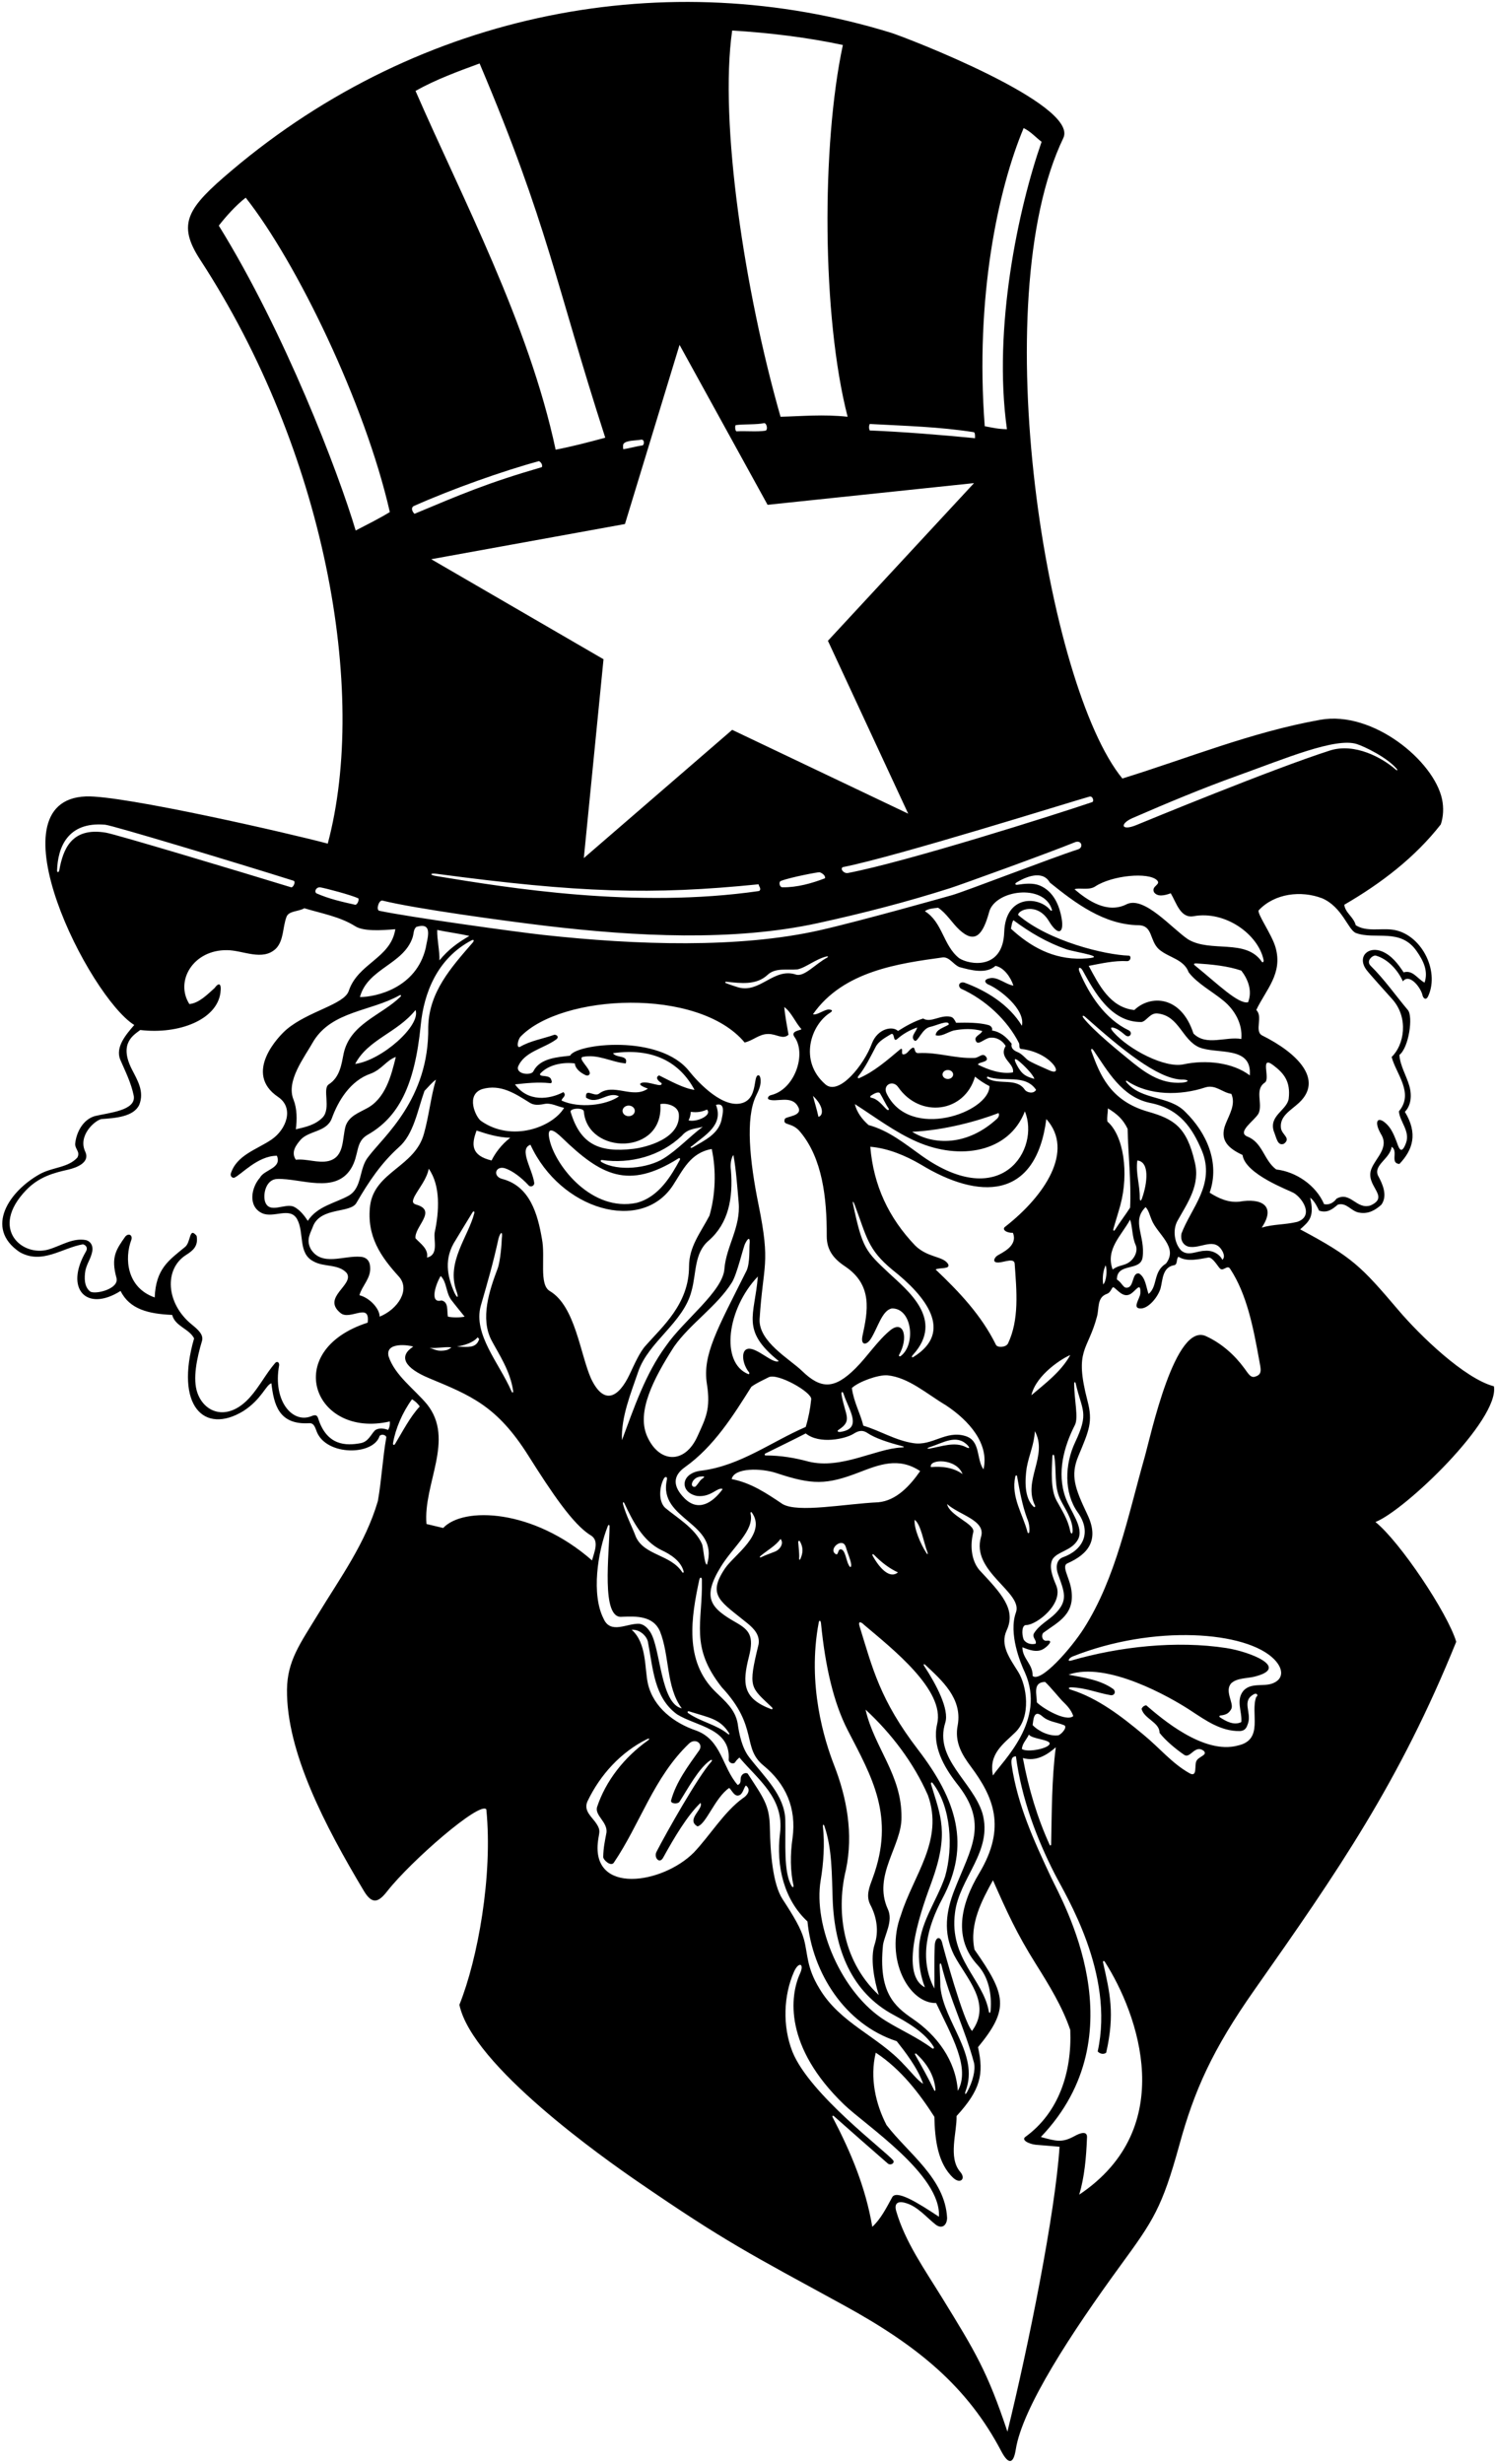 <?xml version="1.0" encoding="UTF-8"?>
<svg xmlns="http://www.w3.org/2000/svg" xmlns:xlink="http://www.w3.org/1999/xlink" width="432pt" height="711pt" viewBox="0 0 432 711" version="1.1">
<g id="surface1">
<path style=" stroke:none;fill-rule:nonzero;fill:rgb(0%,0%,0%);fill-opacity:1;" d="M 397.188 439.227 C 405.699 435.895 433.07 409.719 431.391 400.059 C 422.965 397.852 410.164 385.543 403.836 378.109 C 393.066 365.457 390.562 362.809 375.445 354.77 C 377.898 352.559 379.695 351.309 378.324 345.625 C 379.547 346.562 380.195 347.93 380.914 349.371 C 383.219 350.16 384.73 349.012 386.316 347.641 C 388.91 346.922 390.133 349.586 392.508 349.945 C 395.172 350.449 397.262 349.152 398.914 347.641 C 400.789 344.977 399.203 341.594 397.91 339.219 C 396.594 336.141 401.438 334.395 401.867 330.938 C 403.887 332.234 401.293 335.688 404.102 335.906 C 408.02 331.809 409.492 327.09 405.684 320.855 C 407.309 319.234 407.859 316.418 406.945 313.281 C 406.074 310.309 404.309 307.527 404.102 304.441 C 406.855 302.301 408.113 293.301 406.547 291.48 C 403.094 287.379 399.711 282.555 395.82 278.738 C 394.254 277.188 396.641 275.484 397.332 275.785 C 400.859 276.793 403.742 280.105 405.109 283.203 C 406.992 280.781 410.297 284.953 410.793 287.273 C 410.926 287.898 411.73 288.996 412.449 287.402 C 415.816 279.91 410.203 269.27 402 268.277 C 398.48 267.852 394.523 268.945 391.5 267.004 C 390.852 264.555 388.477 263.473 388.188 261.098 C 398.844 254.906 408.562 247.488 416.055 237.914 C 416.816 235.703 416.93 233.066 416.422 230.656 C 414.074 219.555 396.41 205.027 381.297 207.715 C 361.383 211.258 343.082 218.805 324.109 224.664 C 302.266 198.109 284.336 87.102 307.047 39.855 C 311.734 30.102 261.535 10.758 257.215 9.43 C 192.957 -10.344 121.617 2.93 66.844 49.246 C 54.125 60 50.988 64.504 57.812 74.965 C 93.77 130.07 106.402 199.367 94.645 243.457 C 84.242 240.656 35.348 229.426 24.805 229.836 C -2.984 230.926 25.766 287.688 38.773 295.801 C 36.324 298.609 33.355 302.121 34.668 305.664 C 36.18 309.191 37.836 312.359 38.629 316.25 C 39.293 320.48 31.645 321.074 27.395 322.082 C 23.902 323.09 22.016 326.871 21.707 330.074 C 21.637 331.656 23.219 332.305 22.355 334.035 C 19.691 336.984 15.445 336.77 11.699 338.715 C 2.625 343.684 -4.57 354.406 5.652 361.32 C 12.113 365.031 17.965 360.098 23.941 359.09 C 24.875 359.305 25.434 360.172 24.805 361.18 C 18.574 371.836 24.895 378.801 34.812 372.555 C 37.465 377.859 42.895 379.16 49.715 379.465 C 50.582 382.777 54.613 383.426 56.051 386.234 C 50.453 405.621 58.879 414.113 70.246 407.227 C 75.562 403.82 76.789 399.625 78.371 399.195 C 79.078 405.184 80.414 411.242 89.242 410.715 C 90.695 410.617 90.977 411.922 91.484 413.199 C 94.254 420.156 107.82 420.125 109.621 414.387 C 110.195 413.738 111.422 414.098 111.562 414.746 C 110.484 420.793 110.195 427.129 109.117 433.18 C 105.547 445.375 98.281 455.27 91.812 465.895 C 86.672 474.332 82.957 479.262 82.875 487.609 C 82.703 505.52 93.801 526.859 105.078 545.699 C 107.527 549.785 109.34 548.938 111.805 545.797 C 118.711 536.996 138.691 519.652 140.438 522.172 C 142.348 541.297 137.941 565.414 132.66 578.547 C 136.328 596.113 174.656 623.059 184.328 629.699 C 209.59 647.043 216.691 650.512 243.648 665.258 C 265.391 677.152 279.449 688.953 289.145 707.395 C 291.219 711.344 292.664 711.098 293.324 706.891 C 295.223 694.82 309.43 673.148 323.621 653.703 C 333.012 640.836 335.547 637.219 340.594 618.879 C 344.859 603.379 350.004 591.648 362.324 574.141 C 386.277 540.105 404.129 514.277 420.516 473.785 C 418.027 465.488 404.246 444.891 397.188 439.227 Z M 391.5 269.234 C 397.047 271.34 404.426 267.648 409.141 274.562 C 410.941 277.152 412.523 280.176 411.371 283.562 C 409.285 282.48 407.988 279.816 405.324 280.609 C 403.828 278.336 401.938 275.766 399.148 274.59 C 395.152 272.898 391.805 276.062 394.555 279.844 C 395.375 280.973 400.48 286.59 402.066 288.375 C 406.887 293.805 405.453 301.609 401.867 305.02 C 403.094 309.844 408.422 315.457 403.957 320.715 C 404.227 323.742 407.266 326.461 406.012 329.859 C 404.52 333.895 403.754 330.645 403.281 329.434 C 402.609 327.719 401.906 325.953 400.684 324.664 C 397.973 321.809 396.523 323.355 398.773 327.266 C 401.223 331.152 397.352 334.051 396.055 337.219 C 393.984 342.223 401.578 345.191 395.82 347.855 C 391.715 349.227 389.988 343.684 385.957 345.914 C 385.02 347.211 383.652 347.785 382.355 347.496 C 380.051 342.098 374.293 338.137 368.531 337.488 C 364.934 334.824 364.645 329.715 360.18 327.984 C 357.086 326.688 362.266 323.395 363.422 321.355 C 364.758 318.52 362.191 314.496 365.219 312.434 C 366.984 311.391 363.656 304.371 367.668 307.395 C 370.691 309.699 372.746 312.02 372.133 317.113 C 371.559 320.426 366.445 321.938 367.812 326.402 C 368.613 328.305 368.875 330.828 370.766 330.074 C 372.926 328.418 370.133 327.5 369.898 325.535 C 369.465 322.047 372.812 320.418 375.156 318.211 C 382.105 311.668 374.973 304.02 364.355 298.754 C 362.215 297.438 364.789 293.355 362.773 291.48 C 365.508 285.648 370.547 280.969 368.316 273.336 C 367.254 269.629 362.844 263.508 363.492 262.68 C 368.102 257.785 375.73 256.922 381.781 259.227 C 387.594 261.711 389.27 268.297 391.5 269.234 Z M 343.117 359.738 C 346.715 360.602 350.82 356.641 353.125 361.32 C 353.484 362.148 353.629 362.977 352.98 363.555 C 352.188 361.898 350.102 360.746 347.941 360.961 C 345.637 360.961 343.047 362.688 341.027 360.816 C 339.156 358.801 338.547 354.949 340.02 352.32 C 342.898 347.137 346.715 341.953 344.988 335.258 C 342.668 325.199 338.945 322.93 331.531 320.816 C 320.41 317.648 317.57 309.871 315.199 303.48 C 314.879 302.621 315.297 302.41 315.816 303.172 C 319.891 309.102 323.922 316.543 332.027 318.266 C 340.703 319.938 344.34 325.609 347.078 332.09 C 351.055 341.809 343.906 348.648 341.172 355.992 C 340.812 357.793 341.605 359.27 343.117 359.738 Z M 271.547 573.363 C 271.547 571.418 271.367 569.312 271.352 567.195 C 271.348 566.488 271.691 566.406 271.852 567.059 C 274.23 576.875 278.637 585.465 281.27 595.32 C 281.746 597.469 280.859 600.809 279.328 603.613 C 278.73 604.711 278.496 604.371 278.891 603.301 C 282.746 592.848 272.527 583.551 271.547 573.363 Z M 230.5 445.043 C 230.473 444.656 230.852 444.539 231.016 444.84 C 232.027 446.703 231.883 448.145 231.133 449.883 C 230.977 450.25 230.738 450.188 230.766 449.727 C 230.852 448.277 230.621 446.621 230.5 445.043 Z M 225.973 434.043 C 221.363 430.945 216.898 427.922 211.285 426.844 C 212.004 423.492 219.82 423.648 224.227 425.113 C 234.547 428.539 238.633 428.539 248.023 424.922 C 253.875 422.668 259.508 420.41 265.715 424.535 C 262.766 428.785 258.805 433.07 253.621 433.535 C 244.043 433.969 230.453 436.672 225.973 434.043 Z M 226.77 525.227 C 226.59 518.086 220.715 512.797 216.348 507.121 C 214.266 504.422 213.445 500.48 213.012 497.328 C 212.281 493.266 209.305 490.855 206.613 488.23 C 197.457 479.297 199.645 466.609 201.926 455.93 C 202.121 455.023 202.68 455.098 202.695 455.93 C 202.922 468.34 199.141 475.125 208.402 486.891 C 219.188 498.445 214.074 504.352 220.555 509.57 C 226.816 514.754 230.074 521.664 228.852 530.523 C 228.176 535.16 228.195 539.949 229.148 544.211 C 229.234 544.598 228.883 544.734 228.656 544.367 C 226.172 540.355 226.93 531.789 226.77 525.227 Z M 156.492 357.504 C 155.27 350.379 153.035 342.312 145.043 340.227 C 142.234 339.523 142.988 336.371 145.766 337.129 C 148.016 337.852 150.59 339.867 152.531 341.953 C 153.145 342.801 154.402 342.258 154.262 341.305 C 153.719 337.371 149.723 331.551 153.18 330.359 C 161.867 349.215 185.23 355.996 194.336 342.062 C 197.215 337.656 199.344 332.672 205.523 331.586 C 206.875 337.758 206.605 344.836 204.875 350.809 C 202.285 355.777 198.973 359.738 198.973 365.496 C 198.953 376.32 191.27 382.832 186.516 388.25 C 184.734 390.141 183.191 393.742 181.773 396.715 C 178.68 403.184 174.473 405.773 170.695 397.875 C 167.543 390.859 166.141 376.871 158.723 372.555 C 155.574 370.609 157.555 362.781 156.492 357.504 Z M 119.988 357.359 C 119.555 354.051 126.395 349.371 120.203 347.641 C 118.859 347.223 119.156 346.465 119.699 345.266 C 121.066 342.746 123.227 340.297 123.805 337.273 C 127.262 342.172 126.828 349.586 125.531 355.633 C 125.152 357.922 126.773 362.148 123.301 362.906 C 123.805 360.387 121.285 358.801 119.988 357.359 Z M 115.164 368.379 C 118.594 372.168 114.914 377.824 109.621 379.969 C 109.691 377.809 106.883 374.57 103.789 373.777 C 104.578 370.969 107.172 368.883 106.883 365.641 C 106.793 363.68 105.625 362.781 104.148 362.688 C 99.254 362.258 92.914 365.57 89.746 360.457 C 88.254 357.648 89.746 355.777 90.469 353.688 C 92.844 348.289 101.215 350.18 102.926 347.137 C 106.523 340.945 110.051 335.688 115.164 331.082 C 119.484 327.32 120.562 320.426 122.578 314.809 C 123.66 313.73 124.668 312.434 125.891 311.57 C 124.453 316.25 123.875 322.008 122.438 327.121 C 119.844 336.77 108.254 338.066 106.883 347.855 C 105.805 356.75 109.98 362.688 115.164 368.379 Z M 157.625 267.18 C 183.543 270.266 211.758 271.723 236.148 266.406 C 249.152 263.574 261.949 260.273 274.48 256.27 C 277.43 255.328 302.66 246.203 310.27 243.113 C 312.355 242.18 312.984 244.609 311.297 245.113 C 304.07 247.422 278.758 257.223 274.984 258.309 C 273.934 258.609 248.477 265.801 236.715 268.457 C 213.457 273.707 183.902 272.754 156.926 269.812 C 149.324 268.984 117.828 264.625 109.477 262.824 C 108.594 262.52 109.312 259.91 110.34 259.871 C 119.844 262.25 146.164 265.816 157.625 267.18 Z M 126.055 252.168 C 167.195 257.652 188.125 258.32 219.059 255.191 C 219.133 255.84 219.996 256.562 219.203 257.137 C 183.512 262.293 146.816 256.23 125.961 252.82 C 123.859 252.48 124.266 251.93 126.055 252.168 Z M 225.496 254.223 C 228.441 253.105 236.422 251.633 236.672 251.715 C 237.43 251.953 238.465 252.711 238.215 253.465 C 234.469 254.906 230.148 256.129 225.973 256.059 C 225.145 256.129 224.746 254.547 225.496 254.223 Z M 353.496 288.949 C 356.414 291.406 358.883 295.371 358.453 299.836 C 353.988 299.039 348.301 301.992 344.629 298.25 C 341.059 287.195 332.141 287.062 327.562 291.48 C 320.508 290.762 317.27 284.066 314.387 278.738 C 317.855 278.07 321.879 277.152 325.477 277.371 C 326.574 277.371 326.754 275.84 325.98 275.785 C 319.148 275.574 302.914 271.668 294.012 264.051 C 293.902 262.609 299.531 260.27 302.867 265.777 C 305.574 270.289 307.297 269.301 306.578 265.102 C 305.902 261.148 304.184 257.23 300.277 255.555 C 298.285 254.734 295.914 255.008 293.742 255.336 C 293.242 255.41 292.93 255.055 293.535 254.676 C 295.977 253.172 301.023 250.887 303.156 254.688 C 310.645 260.738 318.852 266.855 328.789 267.004 C 332.965 267.109 331.883 271.34 334.621 273.914 C 337.5 276.434 341.82 276.723 343.262 280.609 C 345.855 283.965 350.164 286.148 353.496 288.949 Z M 345.492 278.02 C 349.812 278.305 354.492 278.738 358.453 280.105 C 360.254 282.41 361.766 285.863 360.395 289.25 C 357.543 289.82 351.516 283.844 345.203 278.738 C 344.574 278.27 344.664 278 345.492 278.02 Z M 305.488 454.168 C 307.363 459.453 308.547 461.855 304.684 465.715 C 302.812 467.586 300.051 468.91 298.547 471.41 C 297.973 472.633 299.484 473.355 299.051 474.363 C 297.539 474.723 296.152 474.109 295.598 473.137 C 295.02 471.625 294.984 468.801 296.461 468.961 C 299.469 468.816 307.27 462.766 304.973 457.461 C 304.109 455.371 302.723 452.148 303.984 449.898 C 305.516 447.648 309.473 447.559 311.293 444.266 C 313.113 440.879 309.133 436.203 307.691 432.172 C 305.102 425.043 307.277 417.34 310.375 411.289 C 311.523 409.164 310.168 403.898 310.195 399.32 C 310.199 398.734 310.512 398.727 310.629 399.234 C 312.465 407.246 314.566 407.562 310.441 416.277 C 307.48 422.539 307.203 430.734 311.148 436.348 C 315.438 442.27 312.707 447.387 306.828 449.449 C 304.883 450.262 304.941 452.617 305.488 454.168 Z M 268.523 418.023 C 267.633 418.176 267.629 417.895 268.422 417.645 C 272.434 416.363 276.113 413.832 279.297 416.969 C 280.145 417.805 280.047 418.191 278.914 417.605 C 275.715 415.949 271.828 417.453 268.523 418.023 Z M 277.957 425.402 C 275.438 423.531 272.035 423.078 268.812 423.387 C 268.164 421.012 276.176 420.738 277.957 425.402 Z M 267.574 448.254 C 265.809 445.605 263.844 440.898 264.133 438.578 C 266.004 440.09 266.645 444.895 267.828 448 C 268.02 448.496 267.859 448.676 267.574 448.254 Z M 278.676 414.387 C 273.133 412.73 269.172 417.34 263.773 416.473 C 258.535 415.699 254.195 412.871 249.301 411.434 C 248.438 407.836 246.562 404.719 245.988 400.562 C 248.004 398.688 253.586 396.711 256.215 396.891 C 262.332 397.465 267.66 402.289 273.133 405.531 C 279.898 409.992 285.715 416.691 284.004 424.035 C 281.844 421.082 283.285 415.699 278.676 414.387 Z M 202.645 424.395 C 196.363 425.023 196.223 430.742 201.281 431.711 C 205.434 432.172 207.18 429.004 208.691 429.723 C 205.684 433.84 201.555 436.336 197.617 432.34 C 194.32 428.988 194.164 425.969 197.809 423.383 C 206.148 417.465 211.777 408.461 216.973 400.203 C 218.555 399.051 220.285 398.328 221.941 397.465 C 224.488 396.105 234.5 401.781 234.254 403.801 C 233.965 406.609 233.461 409.203 232.668 411.793 C 222.805 416.043 213.805 422.953 202.645 424.395 Z M 202.602 426.891 C 202.059 427.27 201.203 428.855 200.699 429.074 C 198.957 429.289 199.855 426.328 202.285 426.121 C 203.895 425.91 203.383 426.348 202.602 426.891 Z M 216.746 436.836 C 216.652 436.414 216.895 436.195 217.113 436.504 C 221.488 442.633 211.988 448.73 209.383 452.59 C 204.02 460.531 208.172 462.184 215.895 468.504 C 217.734 470.008 219.473 471.859 219.059 474.508 C 215.941 487.246 216.691 486.789 222.914 492.723 C 223.223 493.016 223.074 493.379 222.695 493.238 C 214.441 490.129 214.312 485.832 216.273 478.078 C 217.801 472.055 216.332 470.379 212.453 468.172 C 205.172 464.02 202.609 461.109 208.211 452.051 C 211.805 446.238 217.805 441.707 216.746 436.836 Z M 219.805 448.871 C 221.746 447.27 223.938 446.121 225.395 444.121 C 226.492 445.398 225.18 447.363 223.523 447.867 C 222.383 448.348 221.16 448.723 220.023 449.285 C 219.293 449.648 219.156 449.406 219.805 448.871 Z M 131.797 372.555 C 132.445 374.301 132.227 375.074 131.219 373.059 C 129.113 368.27 128.125 363.141 131.578 357.867 C 133.129 355.262 134.785 352.605 136.457 349.852 C 136.727 349.406 137.094 349.562 136.961 350.094 C 135.246 356.891 128.809 364.156 131.797 372.555 Z M 139.211 314.305 C 144.613 312.723 148.914 315.711 153.035 318.266 C 154.117 318.914 155.305 318.949 156.996 318.625 C 159.086 318.121 160.957 319.344 162.898 319.703 C 159.641 325.207 147.824 329.805 138.852 323.449 C 137.336 322.289 134.426 315.98 139.211 314.305 Z M 272.27 276.289 C 274.215 276.145 275.363 278.449 277.094 279.098 C 280.332 279.961 284.723 281.188 287.461 278.738 C 289.855 279.172 291.852 281.977 292.645 284.426 C 290.668 284.199 288.16 281.938 286.094 282.258 C 283.551 282.648 284.684 283.828 285.359 284.102 C 288.508 285.371 296.156 291.23 295.094 296.02 C 291.422 289.969 284.941 285.938 278.461 283.562 C 277.074 283.219 276.445 284.426 277.453 285.289 C 284.652 288.531 290.914 294.434 294.23 300.984 C 294.535 301.578 294.086 302.57 294.875 302.715 C 298.289 303.062 302.074 304.66 304.215 307.258 C 305.16 308.402 305.547 310.043 302.883 308.828 C 301.789 308.328 297.371 306.469 296.617 305.777 C 295.863 305.086 295.199 304.336 294.23 303.793 C 293.219 303.359 291.781 302.785 292.141 301.203 C 290.555 299.188 288.828 297.746 286.453 297.387 C 286.738 296.594 286.02 295.945 285.371 295.801 C 282.711 295.082 279.254 295.082 276.086 295.152 C 275.723 294.434 275.293 293.57 274.5 293.426 C 271.547 292.777 268.812 295.297 266.578 293.93 C 263.988 294.723 261.469 296.16 259.309 297.531 C 257.754 295.977 253.445 296.816 251.789 301.105 C 249.535 307.25 242.293 316.324 238.355 312.938 C 230.527 306.105 234.227 295.629 239.797 292.203 C 240.715 291.59 240.086 291.32 239.078 291.336 C 237.562 291.625 235.855 293.031 234.758 292.703 C 243.496 280.152 259.73 278.023 272.27 276.289 Z M 267.086 262.969 C 267.949 262.25 269.531 262.105 270.898 261.961 C 273.312 263.543 274.965 266.41 277.039 268.324 C 281.598 272.527 283.852 269.734 285.645 263.152 C 287.359 256.855 301.418 254.883 303.742 262.449 C 303.875 262.879 303.582 262.992 303.273 262.617 C 299.973 258.582 290.352 258.133 289.988 269 C 289.617 280.07 279.855 278.441 276.949 276.504 C 272.34 272.836 272.195 266.137 267.086 262.969 Z M 256.652 367.359 C 250.012 361.109 249.043 360.316 246.363 347.625 C 246.133 346.539 246.375 346.539 246.777 347.613 C 250.328 357.02 250.523 360.531 257.723 366.469 C 267.301 374.004 275.527 384.301 263.809 391.578 C 263.262 391.914 263.152 391.516 263.629 390.996 C 272.965 380.758 261.863 372.262 256.652 367.359 Z M 246.852 318.625 C 252.688 322.355 258.395 326.703 264.746 329.477 C 277.27 334.949 291.344 332.594 295.957 320.715 C 300.391 331.582 289.277 349.898 266.234 333.586 C 261.359 330.133 256.742 326.277 250.812 324.672 C 248.941 323.02 247.43 321.004 246.852 318.625 Z M 264.133 300.336 C 265.016 300.859 266.219 296.953 268.453 296.379 C 270.328 296.016 273.996 294.145 273.996 295.656 C 272.723 296.527 270.324 296.988 270.18 298.754 C 271.836 299.258 273.496 297.941 275.363 297.387 C 278.102 296.883 280.766 296.738 283.645 297.531 C 283.285 298.609 281.215 298.969 281.773 300.336 C 282.383 301.938 284.184 299.688 285.875 299.473 C 287.82 299.258 289.496 300.32 290.41 301.852 C 288.254 305.379 293.094 306.891 292.5 309.48 C 289.047 310.059 285.301 308.688 282.422 307.25 C 282.383 306.438 285.715 306.621 284.867 305.16 C 283.859 303.504 282.742 305.27 281.41 305.305 C 275.578 305.52 271.098 303.621 265.195 303.906 C 263.754 304.008 264.473 301.852 263.41 302.426 C 262.332 303.074 261.953 304.371 260.727 304.266 C 260.078 304.102 261.055 301.938 259.812 302.93 C 256.098 306.047 252.379 309.289 248.098 311.133 C 247.734 311.289 247.57 310.926 247.84 310.594 C 249.949 307.98 251.367 304.938 252.898 302.066 C 253.766 300.41 255.707 299.402 257.363 298.395 C 258.445 297.98 257.812 300.949 259.094 299.836 C 260.82 298.32 262.766 297.242 264.852 296.52 C 264.637 297.746 262.691 299.188 264.133 300.336 Z M 256.047 315.605 C 254.789 313.043 257.855 311.551 259.359 313.719 C 265.695 322.836 278.555 321.105 281.555 310.703 C 282.828 311.758 284.293 312.723 285.73 313.441 C 285.715 321.012 262.754 329.301 256.047 315.605 Z M 288.324 321.219 C 288.684 321.648 288.395 322.371 287.965 322.801 C 279.297 330.812 269.543 330.477 263.41 326.617 C 272.723 326.184 282.422 323.508 288.324 321.219 Z M 256.059 320.16 C 254.859 319.086 253.551 317.117 251.562 316.785 C 251.277 316.738 251.203 316.371 251.52 316.168 C 252.516 315.523 253.715 314.914 254.125 315.531 C 255.008 316.965 255.676 318.551 256.613 319.902 C 256.844 320.234 256.5 320.559 256.059 320.16 Z M 272.176 310.082 C 272.176 309.367 272.863 308.785 273.707 308.785 C 274.555 308.785 275.238 309.367 275.238 310.082 C 275.238 310.797 274.555 311.379 273.707 311.379 C 272.863 311.379 272.176 310.797 272.176 310.082 Z M 295.957 314.52 C 293.582 310.926 288.586 313.188 285.125 311.219 C 284.914 311.102 285.016 310.613 285.281 310.719 C 289.566 312.434 296.012 309.777 299.195 314.52 C 298.402 315.816 296.516 315.258 295.957 314.52 Z M 294.406 306.375 C 295.262 307.078 298.332 309.984 298.691 311.355 C 296.336 310.672 295.164 310.219 293.652 307.395 C 292.426 305.062 293.289 305.449 294.406 306.375 Z M 236.34 322.297 C 235.906 320.211 235.262 318.266 234.758 316.25 C 237.922 319.25 237.836 321.922 236.34 322.297 Z M 238.855 276.348 C 235.422 278.199 232.191 282.043 229.824 281.238 C 223.414 279.152 219.473 286.73 213.156 284.93 C 211.977 284.555 210.797 284.18 209.645 283.715 C 209.254 283.555 209.375 283.281 209.832 283.328 C 213.902 283.746 218.418 284.371 221.652 281.328 C 223.973 279.172 227.27 280.035 230.293 279.746 C 232.711 279.242 235.453 276.828 238.645 276.023 C 239.113 275.906 239.262 276.129 238.855 276.348 Z M 215.027 300.844 C 217.402 300.336 219.203 298.395 221.797 298.395 C 224.242 298.34 226.043 300.121 227.699 298.609 C 227.27 296.16 226.676 293.031 226.477 290.617 C 228.562 292.129 229.625 295.023 231.445 297.023 C 231.012 297.387 228.203 297.531 229.43 299.258 C 232.922 304.062 229.605 314.344 222.66 316.035 C 221.992 316.16 221.453 316.879 221.941 317.258 C 224.137 318.234 228.566 315.895 230.438 319.344 C 232.074 322.188 226.855 322.102 226.621 322.945 C 225.926 325.031 228.695 323.656 231.117 326.695 C 237.449 334.285 238.789 345.617 238.734 356.664 C 238.715 360.773 240.746 363.273 244 365.438 C 252.156 370.867 250.562 378.535 249.07 385.457 C 248.449 388.336 250.223 388.277 251.414 386.445 C 253.457 383.312 254.715 378.043 257.578 377.594 C 263.375 377.512 264.551 387.969 260.121 391.324 C 259.793 391.57 259.438 391.34 259.645 390.969 C 262.363 386.148 261.02 380.879 257.219 383.785 C 253.441 386.832 250.535 391.418 247.02 394.91 C 240.953 400.938 237.082 400.945 231.613 395.641 C 228.102 392.227 219.027 387.219 219.348 380.688 C 220.363 364.637 222.586 365.07 219.039 347.641 C 216.461 334.961 215.254 322.652 218.297 316.293 C 219.07 314.676 219.93 313.074 219.562 311.066 C 219.348 309.984 218.484 309.949 218.195 311.57 C 217.766 314.02 217.477 316.969 214.883 318.121 C 209.121 320.547 201.516 312.242 199.102 309.238 C 190.586 298.25 166.195 301.219 164.629 304.656 C 161.102 305.09 155.988 305.305 154.043 309.121 C 153.531 310.434 149.09 310.121 149.578 307.898 C 151.309 303.504 156.926 302.641 160.598 299.977 C 161.516 299.328 160.883 298.609 160.094 298.609 C 156.852 299.762 153.18 300.336 150.227 302.066 C 149.094 302.66 149.453 300.32 150.227 299.258 C 162.07 286.785 201.652 284.84 215.027 300.844 Z M 243.027 402.547 C 242.875 401.656 243.301 401.285 243.633 402.367 C 245.164 406.977 249.203 412.309 242.625 413.234 C 241.812 413.305 241.652 412.898 242.23 412.574 C 246.254 409.934 244.062 408.516 243.027 402.547 Z M 216.289 396.02 C 216.5 396.277 216.348 396.66 216.055 396.539 C 207.93 393.227 209.945 377.68 218.844 368.379 C 217.945 379.699 213.809 383.859 224.891 392.785 C 223.254 393.738 218.66 388.879 216.055 389.234 C 213.887 389.531 214.277 393.52 216.289 396.02 Z M 198.828 323.305 C 199.223 322.641 199.402 321.828 199.477 320.855 C 201.203 321.109 202.559 320.898 204.156 320.211 C 205.793 321.848 201.023 323.988 198.828 323.305 Z M 158.723 312.578 C 159.625 312.738 159.301 311.855 159.086 311.355 C 158.363 310.059 155.574 310.938 155.988 309.844 C 158.363 307.25 162.469 306.457 165.996 306.891 C 166.141 308.473 167.652 309.555 168.949 310.203 C 169.523 310.488 170.027 310.488 170.316 309.844 C 170.461 308.328 166.824 305.539 168.227 305.02 C 172.621 304.082 176.578 306.531 180.684 306.891 C 181.547 304.371 178.02 305.449 177.012 303.938 C 188.516 302.301 196.277 306.496 200.555 314.52 C 197.605 314.16 193.645 312.004 190.332 310.344 C 189.035 310.922 190.125 312.027 191.051 312.578 C 191.305 314.09 187.676 312.047 185.508 312.434 C 183.562 312.922 186.516 313.945 187.094 314.16 C 182.699 317.258 177.086 312.359 172.906 315.672 C 171.469 316.535 168.949 313.871 169.234 316.754 C 172.621 319.059 175.5 314.738 178.738 316.395 C 175.035 319 167.219 319.922 162.18 317.617 C 162.109 316.898 163.836 316.25 162.684 315.172 C 158.672 317.289 152.492 318.117 148.715 312.938 C 151.957 312.578 155.41 312.219 158.723 312.578 Z M 190.691 318.625 C 192.203 318.266 195.66 318.914 196.02 321.434 C 196.68 328.664 186.34 331.133 182.934 331.535 C 172.891 332.723 167.559 330.145 164.773 320.855 C 164.574 319.758 168.445 319.578 168.59 320.715 C 169.613 333.352 191.758 333.547 190.691 318.625 Z M 179.773 320.582 C 179.773 319.734 180.566 319.051 181.539 319.051 C 182.52 319.051 183.309 319.734 183.309 320.582 C 183.309 321.43 182.52 322.113 181.539 322.113 C 180.566 322.113 179.773 321.43 179.773 320.582 Z M 162.203 328.25 C 173.512 339.184 181.371 343.469 195.945 334.277 C 196.254 334.082 196.512 334.359 196.312 334.723 C 193.891 339.176 190.305 345.473 183.781 347.137 C 170.953 349.766 160.711 336.738 158.801 329.371 C 157.422 324.055 160.664 326.762 162.203 328.25 Z M 191.621 334.324 C 187.094 337.145 178.492 338.148 173.703 335.352 C 173.289 335.109 173.422 334.695 173.863 334.762 C 181.996 335.953 190.734 333.645 196.883 327.77 C 198.684 325.609 200.988 325.754 202.934 325.18 C 199.195 327.938 195.711 331.773 191.621 334.324 Z M 199.941 330.633 C 203.676 327.52 209.016 324.637 206.746 318.844 C 209.699 318.051 208.633 321.656 208.332 323.305 C 207.344 327.324 203.434 329.113 200.066 331.09 C 199.516 331.414 198.953 331.188 199.941 330.633 Z M 211.066 337.633 C 210.836 336.141 211.105 334.16 211.789 333.312 C 212.578 337.633 212.902 342.531 213.301 346.992 C 213.949 354.191 209.699 359.664 209.195 366.145 C 208.766 372.68 197.426 380.961 192.277 388.465 C 186.371 396.457 182.988 406.535 179.605 415.609 C 179.316 408.984 182.125 402.219 184.285 395.883 C 187.234 387.172 197.387 381.699 199.691 372.555 C 201.133 367.441 200.395 361.609 204.66 358.012 C 210.348 353.039 211.734 345.859 211.066 337.633 Z M 194.652 388.609 C 199.293 381.992 207.043 376.98 211.348 370.105 C 212.852 367.703 214.598 360 215.18 358.875 C 216.055 357.109 216.684 356.93 216.445 359.195 C 216.355 359.91 216.594 364.488 215.605 366.648 C 207.168 383.523 202.797 390.988 204.133 399.387 C 205.289 406.648 203.73 409.363 201.41 414.492 C 197.668 422.777 190.176 422.164 186.824 414.379 C 183.848 407.461 188.57 398.055 194.652 388.609 Z M 221.031 419.449 C 224.914 417.52 228.945 415.594 232.668 413.664 C 236.68 416.898 244.125 415.227 246.414 413.805 C 247.637 413.043 248.84 412.473 250.453 413.52 C 252.734 415.066 256.52 416.285 260.156 417.23 C 261.219 417.504 261.324 417.684 260.273 417.73 C 252.898 418.051 242.965 424.102 233.531 421.801 C 229.586 420.73 225.52 420.016 221.094 420.02 C 220.754 420.02 220.711 419.609 221.031 419.449 Z M 270.18 366.359 C 271.332 365.715 274.555 366.379 273.781 364.777 C 272.305 362.422 267.984 363.051 264.277 359.449 C 256.645 351.457 252.254 342.172 251.316 330.938 C 256.5 331.371 261.594 333.531 266.004 336.121 C 282.504 346.148 299.082 346.535 302.148 322.945 C 310.387 332.152 301.59 345.133 290.41 353.906 C 289.047 354.77 290.664 355.852 292.5 355.777 C 294.004 359.531 289.449 361.453 288.008 362.344 C 287.23 362.82 286.254 364.488 288.457 364.328 C 290.035 364.23 292.824 362.961 293.004 364.633 C 293.578 372.625 294.371 380.836 291.059 387.746 C 290.395 388.879 288.055 388.969 287.605 388.105 C 283.43 379.609 277.02 372.844 270.18 366.359 Z M 297.828 402.648 C 299.254 396.52 307.203 391.742 309.062 391.059 C 306.324 395.953 301.789 399.266 297.828 402.648 Z M 306.145 432.621 C 307.402 435.266 309.785 438.41 309.742 441.758 C 309.73 442.867 309.219 442.77 309.012 441.711 C 308.375 438.461 306.625 435.828 305.102 433.035 C 303.355 429.828 303.688 424.676 303.898 420.285 C 303.93 419.688 304.328 419.621 304.434 420.215 C 305.16 424.465 304.312 428.766 306.145 432.621 Z M 298.875 434.453 C 299.07 434.844 298.746 435.094 298.414 434.77 C 295.777 432.203 295.949 427.301 296.461 423.672 C 297.109 419.93 298.621 416.977 298.836 413.02 C 302.73 420.121 295.281 427.227 298.875 434.453 Z M 293.176 426.137 C 293.262 425.73 293.641 425.645 293.703 426.023 C 294.434 430.195 295.195 434.402 296.605 438.219 C 297.145 439.418 297.379 440.883 297.238 442.117 C 297.188 442.531 296.812 442.535 296.719 442.176 C 295.379 436.973 291.902 432.066 293.176 426.137 Z M 291.926 268.008 C 292.141 267.219 292.141 266.281 292.645 265.562 C 297.395 269.09 302.293 271.969 307.836 273.914 C 310.555 274.848 321.301 276.289 312.516 276.648 C 304.074 276.922 297.469 273.121 291.926 268.008 Z M 135.539 270.098 C 132.176 272.059 129.492 273.984 126.898 277.152 C 126.973 274.273 126.18 271.176 126.254 268.371 C 129.348 269.02 132.523 269.41 135.539 270.098 Z M 119.125 270.602 C 119.531 269.367 119.34 268.297 120.203 267.504 C 125.242 265.922 123.355 270.891 122.941 273.555 C 120.223 285.094 108.684 287.719 103.934 287.738 C 106.164 279.457 116.461 278.379 119.125 270.602 Z M 102.562 307.035 C 106.309 299.906 114.66 298.105 119.988 291.48 C 121.633 295.871 110.305 305.988 102.562 307.035 Z M 114.301 305.02 C 113.004 310.273 111.348 317.188 105.66 319.992 C 103.578 321.156 100.836 322.082 99.828 324.891 C 98.746 328.488 99.613 333.816 94.934 335.039 C 91.855 335.781 88.598 334.32 85.43 334.684 C 83.914 332.449 85.555 330.379 86.867 328.852 C 89.316 326.258 94.285 326.688 95.797 322.801 C 97.668 317.617 101.195 311.855 107.027 309.844 C 110.305 308.602 111.562 305.988 114.301 305.02 Z M 115.258 287.293 C 115.816 286.984 116.02 287.281 115.543 287.738 C 110 293.07 101.176 295.449 99.254 303.938 C 98.605 307.16 98.172 310.852 94.934 312.938 C 93.023 314.18 95.652 319.777 93.203 322.441 C 91.043 324.672 88.234 325.25 85.43 325.898 C 85.789 323.09 85.789 319.992 84.781 317.402 C 82.492 311.93 87.895 305.18 90.613 300.336 C 96.008 291.773 107.023 291.863 115.258 287.293 Z M 101.34 337.273 C 103.824 333.258 102.492 329.57 106.164 327.48 C 115.027 322.434 119.758 313.426 121.496 295.812 C 122.402 286.668 126.184 276.621 136.188 271.359 C 136.836 271.02 136.98 271.465 136.523 271.992 C 130.191 279.289 123.871 286.324 123.66 296.379 C 123.984 317.238 110.664 328.039 106.379 333.816 C 103.57 337.203 104.723 342.711 100.691 345.051 C 96.805 347.211 91.621 348.074 88.883 352.32 C 88.164 351.242 86.723 349.102 84.781 348.219 C 82.188 347.137 77.652 350.52 76.5 346.633 C 75.922 344.328 76.914 340.281 80.102 340.227 C 86.867 340.008 96.73 344.617 101.34 337.273 Z M 130.355 388.824 C 129.938 389.199 129.457 389.438 129.098 389.578 C 126.352 390.227 125.461 389.328 124.02 388.969 C 126.035 389.188 128.125 388.609 130.355 388.824 Z M 129.348 379.969 C 128.988 378.312 129.637 375.723 127.477 375.289 C 123.863 376.273 125.93 370.332 127.262 368.234 C 129.059 370.035 128.699 372.77 130.211 375.004 C 131.453 376.641 132.949 378.457 134.172 379.969 C 132.66 380.258 130.859 380.258 129.348 379.969 Z M 137.988 385.871 C 137.914 386.16 138.422 386.234 138.348 386.52 C 137.629 388.609 136.039 388.812 133.445 388.672 C 133.301 388.672 132.086 388.609 131.941 388.609 C 134.027 388.25 136.621 387.531 137.988 385.871 Z M 137.629 326.258 C 140.812 327.32 143.695 328.219 147.348 328.344 C 144.773 330.289 142.91 332.914 141.949 334.898 C 136.035 333.469 136.078 330.324 137.629 326.258 Z M 138.836 376.82 C 140.777 370.121 142.453 364.363 143.965 357.379 C 144.57 355.316 145.223 355.309 144.906 357.379 C 144.891 358.574 144.504 364.039 143.676 366.145 C 141.359 372.301 138.562 380.484 141.984 386.898 C 144.094 390.852 147.34 395.617 148.18 401.379 C 148.266 401.961 147.941 402.059 147.703 401.508 C 144.184 393.391 136.559 385.082 138.836 376.82 Z M 175.535 440.352 C 175.688 439.965 176.027 440.004 176.023 440.449 C 175.988 448.312 173.461 467.25 179.605 466.586 C 183.926 466.371 188.605 466.371 190.547 470.691 C 193.43 477.816 192.277 486.891 196.883 493.012 C 190.676 491.66 190.766 475.461 187.742 470.934 C 186.977 469.781 186.02 468.82 184.645 468.602 C 181.117 468.387 176.293 471.77 174.277 467.09 C 170.754 460.176 172.523 447.957 175.535 440.352 Z M 183.637 443.547 C 182.457 440.426 180.848 437.445 179.945 434.219 C 179.742 433.504 180.031 433.242 180.328 433.879 C 182.684 438.887 185.617 444.742 191.051 447.363 C 193.637 448.559 196.605 450.473 197.402 453.441 C 197.516 453.863 197.215 454.023 196.988 453.684 C 193.625 448.582 186.102 448.91 183.637 443.547 Z M 192.059 435.121 C 190.133 433.25 190.402 429.363 191.555 426.984 C 192.023 425.871 192.836 426.051 192.562 427.129 C 190.043 438.723 207.863 439.281 204.156 451.535 C 203.363 451.52 203.141 446.512 202.695 445.516 C 200.664 440.965 195.367 437.898 192.059 435.121 Z M 199.051 493.887 C 205.012 495.766 207.887 496.039 210.504 500.102 C 210.766 500.504 210.551 500.691 210.152 500.363 C 206.922 497.711 202.344 496.871 198.812 494.438 C 198.34 494.113 198.543 493.727 199.051 493.887 Z M 259.309 453.77 C 257.035 455.66 254.176 452.867 252.043 449.059 C 251.734 448.508 252.016 448.312 252.465 448.77 C 254.473 450.828 256.836 452.652 259.309 453.77 Z M 245.797 451.438 C 245.844 452.422 245.484 452.512 245.027 451.523 C 244.375 450.406 244.062 447.004 242.695 447.109 C 241.828 447.184 242.172 449.16 241.164 448.371 C 239.227 446.898 243.406 443.438 244.262 446.496 C 244.719 448.133 245.574 449.898 245.797 451.438 Z M 236.434 468.18 C 236.559 467.523 236.973 467.547 237.078 468.445 C 238.297 480.844 240.707 491.387 244.809 499.336 C 251.758 512.801 258.562 524.199 252.004 541.984 C 251.051 544.562 249.98 547.066 251.316 549.676 C 253.199 553.254 253.824 557.328 252.566 561.133 C 251.277 565.023 252.375 571.262 253.766 575.738 C 242.52 565.234 241.703 550.074 244.262 539.664 C 246.5 529.109 244.477 518.668 240.863 509.402 C 238.09 502.281 233.012 486.227 236.434 468.18 Z M 236.988 542.617 C 237.809 537.77 238.184 532.148 237.641 527.199 C 237.562 526.492 237.848 526.355 238.062 526.98 C 240.336 533.586 240.176 540.938 240.449 548.176 C 240.992 562.586 245.898 574.984 258.086 581.496 C 262.137 583.672 267.066 586.543 269.582 590.617 C 269.859 591.066 269.543 591.391 269.145 591.094 C 264.879 587.922 260.023 585.84 255.625 583.094 C 242.949 575.184 234.789 555.73 236.988 542.617 Z M 264.645 592.73 C 267.559 595.379 269.789 598.855 270.133 602.992 C 270.164 603.355 269.906 603.52 269.766 603.227 C 268.152 599.863 266.152 596.266 264.324 593.074 C 264.09 592.664 264.312 592.434 264.645 592.73 Z M 263.578 582.602 C 258.262 578.98 253.59 574.926 254.988 561.266 C 255.473 558.262 258.012 554.355 256.355 550.898 C 251.965 541.18 260.426 532.699 260.316 524.473 C 260.461 512.234 252.395 504.242 249.949 493.371 C 257.363 500.211 263.844 508.707 267.949 518.066 C 272.629 531.098 263.773 541.105 260.172 552.625 C 255.355 565.34 262.543 578.242 270.324 578.043 C 274.703 587.367 280.32 596.719 276.59 603.387 C 275.98 594.5 270.48 587.312 263.578 582.602 Z M 267.086 573.508 C 259.051 569.41 266.887 548.98 269.039 543.074 C 274.148 529.035 271.621 524.039 268.855 514.891 C 268.723 514.445 269.039 514.199 269.316 514.555 C 274.648 521.434 275.328 533.047 272.914 541.539 C 270.469 548.809 265.285 555.219 265.355 563.355 C 265.285 566.953 265.859 570.34 267.086 573.508 Z M 280.691 586.105 C 278.152 583.281 272.309 561.73 272.172 561.059 C 271.637 558.391 270.047 558.953 269.93 561.418 C 269.727 565.602 269.883 570.203 269.82 573.867 C 265.195 565.145 267.969 555.695 272.129 547.91 C 280.391 532.449 276.262 519.469 265.086 504.906 C 254.117 490.605 251.965 481.441 248.219 469.32 C 247.734 467.809 248.543 467.898 249.59 468.961 C 257.84 475.945 272.938 487.785 270.621 497.535 C 269.117 503.855 272.562 509.871 276.227 514.609 C 285.66 526.344 280.414 533.137 275.594 545.465 C 273.273 551.398 272.219 557.637 275.508 564.219 C 279.055 570.949 286.523 578.113 280.691 586.105 Z M 275.766 552.055 C 276.957 541.949 286.805 534.328 283.691 523.25 C 280.832 514.074 269.68 507.512 272.969 497.133 C 274.168 493.348 270.438 486.211 266.891 480.801 C 266.559 480.293 266.797 480.078 267.207 480.465 C 272.02 484.949 277.848 490.129 276.59 497.691 C 275.547 502.715 277.781 506.352 280.387 509.852 C 286.809 518.484 290.738 527.293 282.773 540.582 C 277.25 549.797 275.309 559.516 282.297 567.078 C 285.469 570.516 286.453 575.469 286.055 580.227 C 285.988 581.043 285.648 581.121 285.52 580.387 C 283.926 571.277 274.062 565.211 275.766 552.055 Z M 286.738 512.379 C 285.43 506.113 289.766 503.281 293.227 499.891 C 297.863 495.348 296.516 486.457 294.008 482.449 C 291.539 478.508 288.723 474.754 290.699 470.484 C 293.543 464.34 288.984 459.715 282.781 453.051 C 280.402 450.172 280.117 445.852 281.051 442.18 C 281.664 439.73 274.195 437.48 273.492 434.043 C 276.949 437.211 284.812 438.738 283.285 443.547 C 280.332 453.555 295.523 459.531 293.363 465.363 C 291.203 471.34 294.625 479.871 295.957 482.641 C 302.184 496.617 289.488 508.195 286.738 512.379 Z M 297.109 500.57 C 297.965 501.855 303.16 501.984 303.105 503.18 C 303.043 504.523 296.789 505.855 295.094 504.746 C 295.164 503.16 296.461 502.012 297.109 500.57 Z M 304.883 504.242 C 303.703 513.266 303.73 523.16 303.539 532.25 C 303.531 532.586 303.254 532.695 303.121 532.41 C 299.582 524.703 296.996 516.09 295.379 507.34 C 299.27 508.488 302.508 506.328 304.883 504.242 Z M 298.188 497.836 C 298.402 496.395 298.496 493.191 300.926 495.242 C 302.723 496.898 305.102 496.969 307.188 497.836 C 308.484 498.23 306.594 500.48 305.605 500.785 C 303.086 501.109 299.988 499.707 298.188 497.836 Z M 299.414 491.281 C 299.414 489.051 298.117 485.449 301.789 485.379 C 303.129 486.59 306.145 490.254 306.676 490.773 C 308.039 492.102 309.355 493.43 309.926 495.242 C 307.914 496.988 301.227 493.098 299.414 491.281 Z M 298.188 483.648 C 298.332 480.266 295.234 478.684 295.234 475.371 C 297.035 476.09 299.414 477.027 301.285 475.875 C 302.148 475.441 304.703 473.121 302.148 473.496 C 300.996 473.57 300.562 471.984 301.285 471.195 C 305.562 468.035 310.762 465.844 309.262 458.188 C 308.637 455 306.555 451.93 308.195 451.18 C 314.406 448.445 317.445 444.316 314.016 437.098 C 310.371 429.426 309.051 425.84 311.406 420.18 C 314.477 412.816 315.629 410.367 314.062 404.359 C 310.117 389.266 314.102 390.078 316.789 379.887 C 317.422 377.492 316.762 374.449 319.57 373.418 C 320.996 372.949 320.996 371.148 321.66 371.547 C 322.812 372.34 324.254 374.426 326.195 373.562 C 327.836 372.859 329.508 369.457 329.293 373.273 C 329.148 374.859 326.664 377.809 329.652 377.594 C 331.883 377.359 334.402 374.211 335.125 371.836 C 335.773 369.387 335.629 365.785 338.941 365.137 C 340.164 365.031 339.59 363.266 340.309 362.688 C 342.828 364.273 346.285 363.34 348.949 362.906 C 350.156 362.781 351.59 365.344 352.234 366.008 C 353.215 367.102 354.383 364.852 355.215 366.145 C 360.113 373.566 361.953 383.324 363.625 392.543 C 364.117 395.242 364.645 396.801 362.121 397.355 C 361.047 397.465 360.484 396.445 359.32 394.855 C 356.504 391.012 352.754 387.684 348.387 385.66 C 339.355 381.141 332.309 414.293 330.512 420.617 C 325.734 437.422 322.262 455.336 313.039 469.855 C 309.289 475.762 300.516 485.719 298.188 483.648 Z M 319.285 365.137 C 319.734 366.469 319.555 369.711 318.562 370.684 C 318.277 368.594 318.562 366.648 319.285 365.137 Z M 330.805 348.359 C 331.668 349.152 332.027 350.809 332.531 351.961 C 334.117 356.137 340.367 359.844 336.711 364.633 C 332.875 367.012 334.402 371.188 331.668 373.418 C 330.949 371.402 330.805 368.664 328.934 367.516 C 326.699 367.082 327.652 371.871 325.133 371.602 C 324.324 371.512 323.82 370.035 322.523 369.242 C 322.523 364.273 329.293 367.012 329.941 362.906 C 330.805 356.57 326.629 352.535 330.805 348.359 Z M 328.43 334.898 C 331.988 335.273 331.395 341.324 329.75 345.898 C 329.449 346.73 329.117 346.602 329.129 345.68 C 329.176 341.93 327.902 338.441 328.43 334.898 Z M 325.117 364.777 C 323.895 365.281 322.711 365.32 321.301 366.359 C 319.141 360.531 323.895 356.496 326.34 351.961 C 327.062 354.121 326.914 357.004 327.926 359.234 C 328.824 361.25 327.277 363.914 325.117 364.777 Z M 326.34 348.504 C 324.973 350.645 323.516 352.488 321.988 354.895 C 321.664 355.398 321.348 355.184 321.547 354.504 C 322.152 352.371 322.91 350.074 323.555 347.672 C 325.996 338.52 324.512 327.75 319.789 323.664 C 319.602 322.371 319.934 321.074 319.934 319.852 C 322.598 321.504 324.254 322.945 325.621 325.754 C 325.766 333.387 326.699 340.73 326.34 348.504 Z M 312.875 293.781 C 312.355 293.121 312.785 292.938 313.277 293.375 C 323.996 302.902 334.156 311.176 341.066 311.555 C 343.312 311.48 343.676 312.199 341.387 312.434 C 334.914 312.957 330.203 309.23 325.609 305.438 C 323.602 303.785 315.871 297.586 312.875 293.781 Z M 341.715 307.16 C 336.426 308.293 326.043 302.961 321.535 297.863 C 320.324 296.496 320.809 296.219 322.234 296.82 C 323.273 297.258 324.621 298.461 324.891 298.688 C 326.281 299.855 327.219 297.953 325.953 297.344 C 319.129 294.074 314.609 287.195 311.742 280.473 C 311.141 279.062 311.992 278.914 312.633 280.066 C 316 286.121 320.738 295.078 329.652 294.938 C 331.164 294.648 332.117 292.148 334.402 292.488 C 340.488 293.227 341.316 299.977 346.215 302.211 C 351.324 304.371 361.621 301.633 360.898 310.344 C 356.012 306.613 348.242 305.758 341.715 307.16 Z M 327.035 236.086 C 337.027 231.746 347.133 227.516 357.445 223.82 C 370.926 218.984 385.645 212.738 391.824 214.73 C 394.008 215.434 400.453 218.527 403.277 221.812 C 403.684 222.281 403.504 222.488 403.066 222.105 C 399.02 218.562 391.246 214.418 384.23 216.527 C 367.523 221.855 330.492 237.133 328.133 238.105 C 323.676 239.938 323.312 237.703 327.035 236.086 Z M 334.117 254.039 C 335.395 255.32 332.336 255.68 333.254 257.496 C 334.262 258.863 336.203 258.469 338.078 257.785 C 339.73 260.594 340.883 265.039 344.629 264.41 C 353.969 262.711 363.391 269.762 364.879 277.016 C 364.992 277.59 364.625 277.91 364.375 277.547 C 359.734 270.789 349.676 275 343.117 271.105 C 338.453 268.008 330.445 258.469 325.332 260.953 C 319.789 263.762 314.172 259.945 310.285 256.633 C 311.508 256.059 314.531 257.066 316.332 255.77 C 321.203 252.617 331.676 251.602 334.117 254.039 Z M 314.59 229.895 C 315.598 229.621 315.992 231.277 315.391 231.48 C 305.336 234.906 261.684 248.75 244.766 251.953 C 243.594 252.078 242.531 250.73 243.375 250.242 C 258.805 247.219 309.836 231.199 314.59 229.895 Z M 295.598 36.961 C 297.758 38.039 299.051 39.625 300.781 40.922 C 294.078 60.09 286.672 94.59 290.773 123.863 C 288.129 123.812 286.715 123.441 284.363 123 C 281.512 85.719 288.254 54.477 295.598 36.961 Z M 251.172 122.352 C 261.684 122.93 271.117 123.145 281.27 124.73 C 281.629 125.09 281.555 125.883 281.555 126.457 C 271.98 125.52 260.387 124.586 251.172 124.227 C 250.883 123.723 250.883 122.855 251.172 122.352 Z M 211.43 8.809 C 222.156 9.457 233.316 10.824 243.395 12.984 C 237.211 41.809 237.316 91.348 244.766 120.266 C 237.562 119.508 231.66 120.121 225.395 120.266 C 215.078 84.238 207.637 35.355 211.43 8.809 Z M 221.004 124.293 C 218.781 124.66 215.461 124.332 212.727 124.477 C 212.27 124.496 212.133 122.719 212.523 122.672 C 215.066 122.352 218.344 122.594 220.715 122.098 C 221.473 122.223 221.797 124.164 221.004 124.293 Z M 196.234 99.527 L 221.652 145.68 L 281.27 139.418 L 239.078 184.922 L 262.262 234.816 L 211.43 210.625 L 168.59 247.633 L 174.277 190.25 L 124.523 161.379 L 180.469 151.227 Z M 180.027 128.133 C 180.758 127.004 183.75 127.172 185.184 126.875 C 186.176 126.801 186.086 128.418 185.508 128.547 C 183.742 128.777 181.691 129.41 179.965 129.625 C 179.965 129.625 179.82 128.457 180.027 128.133 Z M 138.492 18.312 C 158.293 65.016 160.375 81.73 174.781 126.312 C 169.719 127.684 164.988 128.906 160.453 129.77 C 152.645 93.234 133.445 57.121 119.988 26.234 C 125.891 22.922 132.227 20.617 138.492 18.312 Z M 119.484 146.039 C 130.539 141.113 145.312 135.871 155.629 133.082 C 156.203 133.367 156.707 134.016 156.492 134.809 C 140.637 139.402 133.141 142.66 119.699 148.273 C 119.195 147.84 118.477 146.617 119.484 146.039 Z M 63.18 65.113 C 65.195 62.52 68.148 59.211 70.957 57.051 C 85.586 75.562 105.41 116.324 112.57 147.77 C 109.402 149.715 106.02 151.367 102.707 153.098 C 97.73 136.352 82.219 95.852 63.18 65.113 Z M 92.488 256.078 C 94.176 256.359 101.41 258.289 103.43 259.227 C 103.824 259.551 103.195 261.172 102.562 261.098 C 98.746 260.234 95.078 259.441 91.332 257.785 C 90.684 257.211 91.312 255.949 92.488 256.078 Z M 30.562 240.289 C 20.586 238.621 18.191 245.152 17.113 251.188 C 17.008 251.773 16.457 251.906 16.48 251.18 C 16.691 244.684 19.414 237.062 30.355 237.996 C 32.461 238.18 68.621 249.074 84.82 254.184 C 85.449 254.508 84.652 256.219 84.059 256.059 C 68.797 251.379 33.477 240.773 30.562 240.289 Z M 112.066 412.656 C 110.988 412.227 109.402 411.938 108.254 412.801 C 107.027 414.098 106.344 416.059 104.148 416.473 C 99.953 417.262 94.336 417.273 91.836 409.203 C 91.488 408.184 90.777 408.336 89.93 408.684 C 84.508 410.918 78.715 404.359 80.605 394.012 C 80.695 393.109 79.973 392.66 79.379 393.434 C 76.789 396.449 74.852 400.266 72.145 403.273 C 65.891 410.223 59.133 407.914 57.02 401.996 C 55.566 397.926 56.844 391.938 58.355 386.883 C 58.789 385.148 57.227 383.734 55.387 382.242 C 47.91 376.18 47.32 366.223 53.734 362.16 C 55.645 360.949 57.336 359.648 56.773 356.641 C 54.504 353.871 55.223 358.641 53.316 359.953 C 48.727 363.723 44.992 366.168 44.676 374.426 C 36.5 371.559 35.945 363.043 37.906 357.867 C 38.395 356.391 37.133 355.762 36.18 356.855 C 33.516 360.629 31.984 362.805 33.629 368.77 C 34.52 372 27.414 373.672 26.027 372.699 C 24.301 371.328 24.301 368.809 24.66 366.648 C 25.164 364.398 26.242 363.34 26.676 360.961 C 26.875 359.449 26.172 358.227 24.805 357.867 C 20.934 357.164 17.684 359.504 14.016 360.574 C 6.383 362.805 -3.105 354.598 7.504 343.5 C 11.27 339.562 15.629 338.449 19.645 337.547 C 22.301 336.949 25.973 335.422 24.66 332.449 C 22.355 327.75 27.383 323.34 29.27 322.945 C 33.371 322.656 38.574 322.281 40.211 318.844 C 41.734 315.012 39.719 311.793 38.109 308.652 C 34.16 300.949 38.773 298.609 40.5 297.242 C 51.711 298.578 62.605 294.25 63.648 286.531 C 64.051 283.551 63.102 283.555 61.957 285.145 C 59.797 287.09 57.383 289.52 54.684 289.754 C 50.461 283.141 55.781 274.07 65.555 274.203 C 70.164 274.203 75.852 277.512 79.738 273.699 C 81.953 271.34 81.613 267.648 82.691 264.699 C 83.305 262.789 86.219 263.113 87.875 262.105 C 92.914 263.617 98.242 264.555 102.562 267.289 C 104.992 268.82 110.051 268.512 114.156 268.152 C 112.859 276.578 103.355 277.945 100.691 286.008 C 99.332 289.906 89.125 291.773 82.848 297 C 80.469 298.98 70.156 309.711 80.305 316.559 C 85.012 319.734 82.703 325.941 78.395 328.871 C 74.129 331.77 68.328 333.309 66.637 338.715 C 66.473 339.559 67.195 340.008 67.645 339.867 C 69.59 339.074 74.395 333.531 79.957 333.531 C 81.469 337.203 76.285 337.488 75.059 339.867 C 72.574 342.676 71.516 348.109 75.637 350.09 C 79.02 351.672 83.699 348.145 85.789 351.816 C 87.984 355.852 85.934 361.754 90.613 364.059 C 93.562 365.715 97.738 364.703 100.117 367.371 C 102.473 370.789 92.664 374.391 98.387 378.961 C 101.125 381.121 106.957 375.648 106.164 381.699 C 81.055 389.781 90.594 415.25 112.57 410.211 C 112.645 411.145 112.5 411.938 112.066 412.656 Z M 114.078 416.723 C 113.816 417.156 113.406 416.992 113.492 416.484 C 114.203 412.293 116.219 407.59 118.98 403.801 C 119.773 404.305 120.504 404.867 121.211 405.891 C 118.395 408.898 116.203 413.223 114.078 416.723 Z M 127.98 440.953 C 126.395 440.594 124.738 440.16 123.156 439.801 C 122.148 428.211 131.453 415.43 123.301 405.242 C 119.555 400.777 114.012 396.891 112.211 391.418 C 111.172 387.164 118.152 388.172 119.34 388.609 C 114.973 391.418 116.82 394.77 123.887 397.715 C 135.902 402.719 143.473 405.648 152.559 420.051 C 159.227 430.621 165.496 440.016 170.594 443.074 C 173.145 444.605 171.609 447.867 170.965 450.312 C 153.953 435.41 133.801 434.73 127.98 440.953 Z M 214.523 518.93 C 209.125 522.816 204.949 529.801 200.34 534.625 C 191.262 543.742 170.695 546.875 172.688 531.285 C 173.016 528.723 173.516 528.359 172.352 526.465 C 171.109 524.441 168.445 522.711 169.598 519.938 C 173.34 512.062 179.359 505.633 186.727 501.945 C 187.574 501.523 187.77 501.785 187.016 502.324 C 180.305 507.117 174.93 513.883 172.402 521.523 C 171.773 523.969 175.43 525.77 175.141 528.793 C 174.652 531.441 174.258 533.113 174.188 535.848 C 174.133 536.715 176.363 538.73 177.227 537.578 C 184.934 526.203 188.746 512.953 198.973 503.16 C 200.82 501.449 203.156 503.223 201.926 505.105 C 198.758 509.57 195.227 514.25 193.789 519.578 C 193.555 520.551 195.715 520.73 196.234 519.938 C 198.629 516.223 201.711 510.371 205.066 508.027 C 205.547 507.691 205.781 507.988 205.422 508.387 C 201.609 512.586 192.309 529.086 189.578 534.402 C 188.727 536.07 190.477 538.109 191.555 535.992 C 194.652 530.379 198.504 523.879 202.285 520.297 C 203.273 521.988 197.965 525.121 201.422 527.066 C 203.902 526.488 206.461 518.785 210.562 515.977 C 211.355 516.555 212.219 519.074 213.875 517.852 C 214.703 517.039 214.738 516.051 215.387 515.258 C 217.117 516.555 215.605 518.301 214.523 518.93 Z M 222.309 527.301 C 222.191 520.973 220.535 518.922 215.891 511.801 C 214.883 511.371 213.875 512.234 213.875 513.387 C 213.895 514.25 213.73 514.898 213.012 515.113 C 208.477 509.93 208.402 502.152 201.059 499.418 C 194.652 497.258 188.676 492.723 187.094 485.883 C 186.105 481.398 186.805 474.199 182.41 470.328 C 184.934 470.188 186.805 472.309 187.094 473.785 C 188.605 481.488 188.82 489.844 195.516 494.738 C 201.113 498.23 211.066 498.77 210.422 507.844 C 210.422 508.707 211.715 509.281 212.293 508.562 C 212.633 507.949 213.086 507.625 213.516 507.195 C 218.844 513.531 226.477 518.859 225.254 528.938 C 224.027 538.656 226.477 548.305 233.172 554.496 C 234.613 569.258 243.898 584.16 258.949 589.059 C 261.145 591.828 265.066 596.836 266.578 601.371 C 264.926 600.363 262.957 597.762 261.035 595.824 C 253.477 587.547 242.605 583.945 236.629 573.867 C 232.871 567.738 233.332 564.051 232.164 559.699 C 231.32 556.555 229.23 553.055 225.98 548.07 C 223.156 543.742 222.445 534.789 222.309 527.301 Z M 257.578 634.203 C 255.996 637.082 254.34 640.395 251.891 642.625 C 249.953 631.211 245.758 621.195 240.453 611.039 C 240.234 610.625 240.484 610.398 240.828 610.703 C 245.988 615.258 251.363 620.02 256.355 624.34 C 257.184 625.039 258.445 624.23 257.941 623.473 C 255.637 620.664 233.82 604.395 228.852 592.152 C 225.887 584.664 226.281 575.77 229.293 569 C 230.625 566.008 232.363 566.59 231.012 569.559 C 228.07 575.996 226.359 590.633 243.789 607.391 C 249.969 613.328 271.879 627.668 271.133 639.711 C 265.141 635.75 258.715 631.699 257.578 634.203 Z M 290.914 701.738 C 285.141 684.406 281.641 678.688 272.152 663.273 C 266.973 654.867 261.387 646.996 258.805 638.117 C 258.145 635.852 259.277 635.098 261.395 635.715 C 264.926 636.648 267.516 639.891 270.18 641.977 C 272.035 643.398 273.473 642.141 273.492 640.035 C 272.914 628.656 262.262 621.457 255.996 613.25 C 252.898 607.273 251.102 599.641 252.898 592.371 C 260.242 597.195 265.57 604.25 269.82 610.875 C 269.953 617.43 270.789 624.363 275.297 628.527 C 277.273 630.352 279.035 628.805 277.297 626.789 C 273.715 622.641 276.363 615.383 276.227 610.656 C 283.156 603.078 284.156 598.605 282.422 590.785 C 291.531 579.707 290.57 575.719 281.41 562.633 C 279.828 555.219 283.645 548.234 286.738 542.617 C 290.852 551.898 293.566 557.922 299.098 566.738 C 302.938 572.859 306.805 579.145 309.062 585.816 C 309.562 598.129 305.676 609.648 296.246 616.562 C 294.625 617.57 297.234 618.738 299.051 618.938 C 301.355 619.152 303.66 619.297 305.965 619.516 C 304.73 638.688 296.953 677.18 290.914 701.738 Z M 311.652 633.34 C 313.164 628.227 313.668 622.684 313.883 617.066 C 314.152 614.602 311.664 615.691 310.336 616.418 C 306.617 618.461 305.039 617.898 300.562 616.707 C 329.004 586.969 306.883 548.965 303.445 541.609 C 298.633 531.32 293.871 521.051 292.141 509.426 C 291.926 507.77 292.141 506.906 293.363 506.836 C 295 519.062 299.332 530.531 304.609 540.848 C 307.844 547.172 321.895 569.59 316.98 592.012 C 317.629 592.73 318.711 592.945 319.43 592.371 C 322.016 581.047 320.453 574.945 318.535 566.363 C 318.426 565.875 318.777 565.727 319.066 566.18 C 328.68 581.23 340.488 614.02 311.652 633.34 Z M 362.773 489.699 C 360.973 494.305 365.078 502.082 357.445 503.738 C 347.516 506.438 335.211 495.738 331.02 492.145 C 330.371 492.145 329.867 492.648 329.652 493.152 C 330.371 496.035 334.906 497.043 334.836 500.066 C 336.562 502.297 339.59 504.816 342.035 506.473 C 343.766 507.5 345.062 503.379 347.578 505.25 C 348.895 506.512 346.105 506.871 345.492 508.203 C 344.844 509.426 345.836 512.898 343.621 511.801 C 338.438 508.922 334.906 504.457 330.156 500.57 C 323.949 495.398 317.016 490.027 309.23 487.621 C 308.379 487.359 308.477 486.93 309.383 486.945 C 313.242 487.023 316.887 488.531 320.652 489.195 C 321.805 489.41 322.344 488.238 321.516 487.465 C 317.844 484.801 313.094 484.152 308.555 483.289 C 319.641 479.332 337.965 489.789 343.785 493.609 C 348.191 496.5 352.523 499.613 357.949 499.562 C 359.695 499.488 360.035 498.41 360.395 497.328 C 361.477 494.09 358.344 490.762 362.27 488.836 C 362.988 488.547 363.422 489.34 362.773 489.699 Z M 367.309 485.867 C 364.738 486.766 361.188 485.523 359.027 487.969 C 356.812 490.762 358.742 493.945 358.453 496.969 C 356.348 497.988 354.133 496.809 352.254 495.574 C 352.012 495.414 352.137 495.082 352.402 495.062 C 354.109 494.914 354.949 494.34 355.574 493.152 C 356.363 491.48 353.484 487.969 355.574 485.738 C 357.293 484.191 360.043 484.406 362.242 483.859 C 372.711 481.254 360.875 476.641 354.133 475.602 C 339.66 473.367 323.188 475.203 309.398 479.191 C 308.125 479.602 308.574 478.609 309.562 478.105 C 333.125 468.684 360.047 470.73 367.977 478.879 C 370.738 481.711 370.699 484.684 367.309 485.867 Z M 364.355 354.266 C 368.676 347.789 364.004 345.707 357.949 346.777 C 354.781 347.137 351.898 345.844 349.309 344.188 C 352.332 335.547 348.445 326.906 342.254 320.855 C 337.664 316.133 329.719 317.609 325.301 312.355 C 325.008 312.004 325.145 311.727 325.496 311.965 C 331.824 316.25 340.922 316.188 348.086 313.801 C 351.055 312.922 352.98 315.312 355.574 315.672 C 356.891 318.66 355.055 321.52 353.926 324.348 C 351.98 329.203 354.965 331.504 358.812 333.312 C 359.531 338.855 372.305 343.523 373.551 344.246 C 376.117 345.738 379.508 350.898 374.633 352.609 C 371.035 353.473 367.742 353.258 364.355 354.266 "/>
</g>
</svg>
